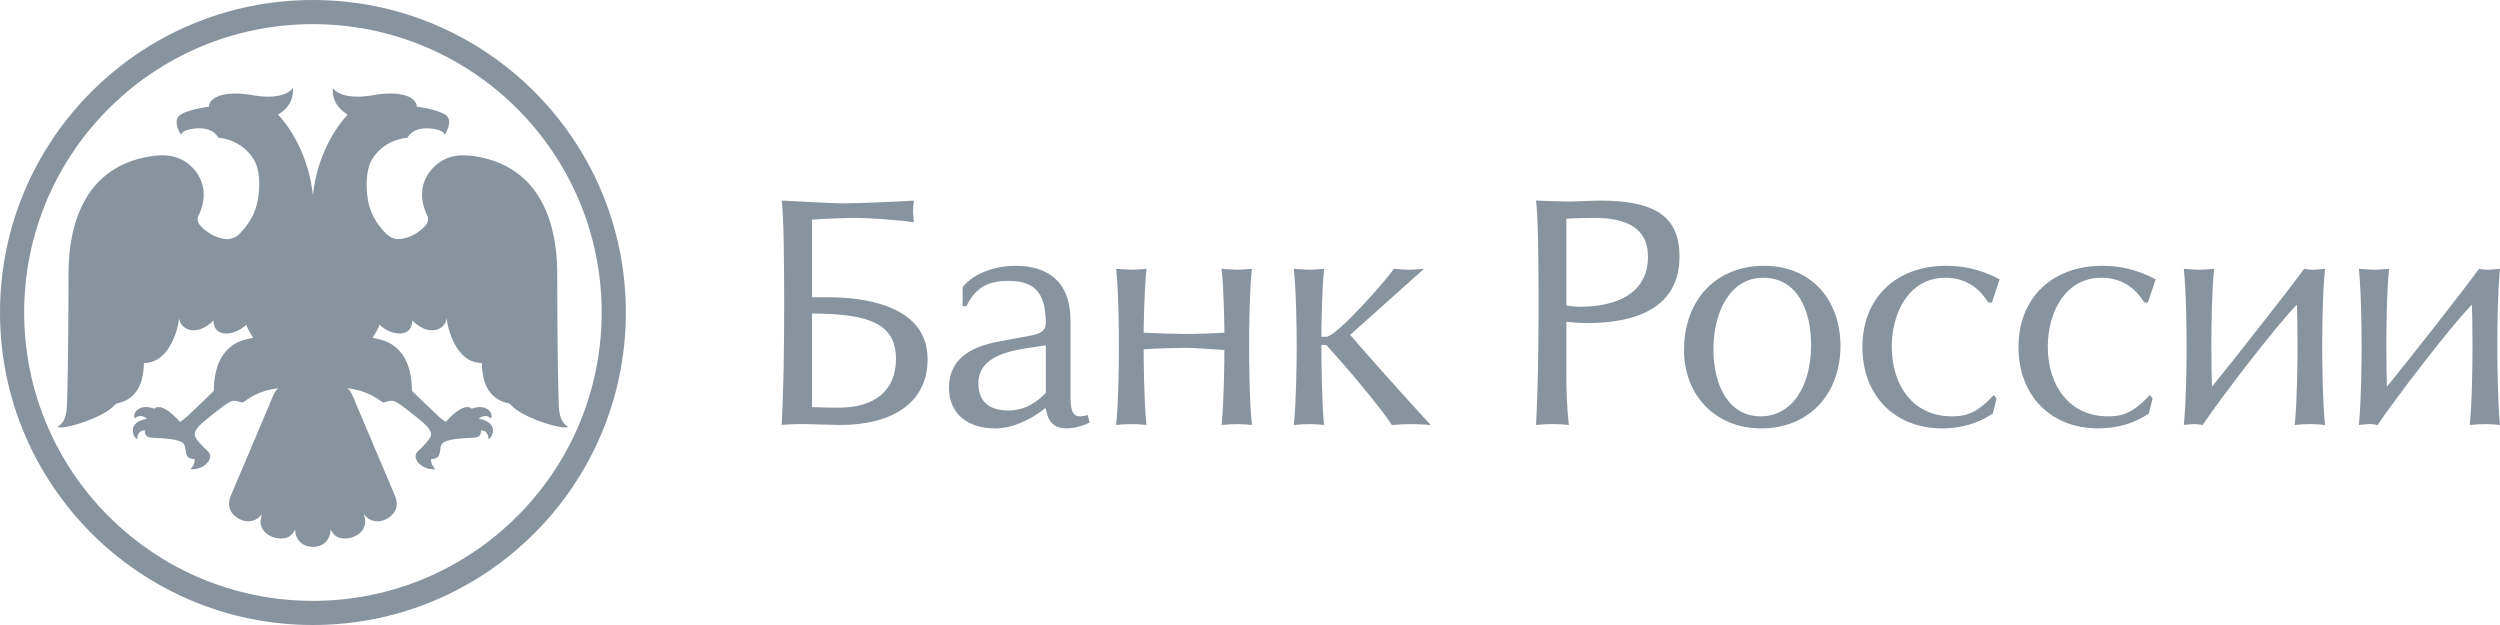 <svg width="96" height="24" viewBox="0 0 96 24" fill="none" xmlns="http://www.w3.org/2000/svg">
<g opacity="0.5">
<path d="M12.015 0C18.653 0 24.033 5.373 24.033 11.999C24.033 18.627 18.653 24 12.015 24C5.38 24 0 18.627 0 11.999C0 5.373 5.38 0 12.015 0ZM12.015 0.927C5.891 0.927 0.928 5.884 0.928 12C0.928 18.115 5.891 23.073 12.015 23.073C18.14 23.073 23.104 18.115 23.104 11.999C23.104 5.884 18.14 0.927 12.015 0.927V0.927ZM12.781 3.378C12.781 3.378 13.057 3.881 14.347 3.652C15.414 3.461 16.004 3.739 16.004 4.096C16.004 4.096 16.762 4.186 17.101 4.405C17.44 4.625 17.081 5.173 17.081 5.173C17.029 5.072 16.957 5.013 16.752 4.968C16.752 4.968 15.931 4.757 15.646 5.29C15.023 5.343 14.484 5.716 14.231 6.223C14.217 6.253 13.98 6.722 14.127 7.669C14.204 8.166 14.45 8.587 14.8 8.946C14.952 9.104 15.142 9.204 15.373 9.178C15.738 9.136 16.04 8.961 16.3 8.704C16.443 8.563 16.487 8.402 16.378 8.216C16.363 8.192 16.355 8.164 16.345 8.136C16.022 7.357 16.292 6.668 16.84 6.26C17.242 5.961 17.707 5.925 18.179 5.992C21.293 6.431 21.398 9.576 21.398 10.546V10.806C21.4 13.413 21.44 15.25 21.459 15.613C21.491 16.182 21.689 16.302 21.816 16.392C21.617 16.529 19.996 16.019 19.607 15.536C19.581 15.503 19.527 15.49 19.486 15.479C18.521 15.254 18.519 14.246 18.5 13.94C17.692 13.94 17.38 13.059 17.294 12.829C17.221 12.624 17.172 12.41 17.148 12.193C17.148 12.622 16.513 12.99 15.83 12.306C15.83 13.01 14.991 12.885 14.574 12.469C14.538 12.611 14.306 12.973 14.306 12.973C14.785 13.06 15.001 13.165 15.227 13.364C15.758 13.829 15.818 14.607 15.818 15.008C15.818 15.008 16.549 15.721 16.838 15.985C16.924 16.065 17.018 16.134 17.112 16.205C17.861 15.367 18.11 15.694 18.11 15.696C18.664 15.473 18.971 15.868 18.85 16.07C18.72 15.923 18.511 15.966 18.384 16.08C19.133 16.206 18.958 16.755 18.756 16.87C18.756 16.712 18.707 16.537 18.471 16.521C18.483 16.763 18.32 16.805 18.165 16.811C17.794 16.828 17.174 16.845 16.985 17.029C16.876 17.134 16.929 17.442 16.812 17.547C16.716 17.634 16.613 17.623 16.559 17.624C16.541 17.738 16.575 17.866 16.719 18.016C16.18 18.06 15.777 17.586 16.044 17.333C16.155 17.227 16.532 16.87 16.551 16.715C16.576 16.55 16.401 16.364 16.28 16.257C16.123 16.119 15.962 15.987 15.796 15.86L15.465 15.605C15.38 15.541 15.291 15.484 15.197 15.434C15.156 15.411 15.11 15.396 15.063 15.391C15.016 15.386 14.968 15.391 14.922 15.404C14.716 15.469 14.718 15.463 14.665 15.428C14.461 15.294 14.094 14.993 13.328 14.908C13.379 14.94 13.415 14.974 13.444 15.014C13.485 15.071 13.514 15.14 13.558 15.233C13.608 15.339 13.646 15.447 13.691 15.553C14.186 16.723 14.676 17.872 15.169 19.043C15.333 19.43 15.187 19.768 14.788 19.954C14.497 20.09 14.165 20.017 13.97 19.736C14.027 19.929 14.053 20.096 13.974 20.257C13.896 20.418 13.77 20.533 13.604 20.603C13.445 20.673 13.257 20.698 13.083 20.663C12.905 20.628 12.788 20.511 12.697 20.339C12.682 20.721 12.43 21 12.015 21C11.599 21 11.347 20.721 11.332 20.339C11.242 20.511 11.123 20.628 10.946 20.663C10.77 20.696 10.589 20.675 10.425 20.603C10.259 20.533 10.133 20.418 10.055 20.257C9.976 20.096 10.003 19.93 10.059 19.736C9.864 20.017 9.532 20.09 9.241 19.954C8.842 19.768 8.696 19.43 8.86 19.043C9.353 17.872 9.843 16.723 10.338 15.553C10.383 15.447 10.421 15.339 10.472 15.233C10.515 15.139 10.544 15.071 10.584 15.014C10.614 14.974 10.649 14.94 10.701 14.908C9.936 14.992 9.567 15.294 9.364 15.428C9.311 15.463 9.313 15.469 9.107 15.404C9.061 15.391 9.014 15.386 8.966 15.391C8.919 15.396 8.873 15.411 8.832 15.434C8.739 15.485 8.645 15.541 8.564 15.605C8.289 15.819 8.008 16.026 7.749 16.257C7.628 16.364 7.453 16.55 7.478 16.715C7.497 16.87 7.874 17.227 7.986 17.333C8.253 17.586 7.849 18.061 7.31 18.016C7.454 17.866 7.487 17.738 7.47 17.624C7.416 17.623 7.314 17.634 7.217 17.547C7.1 17.442 7.152 17.134 7.045 17.029C6.855 16.845 6.235 16.828 5.864 16.811C5.71 16.805 5.546 16.763 5.558 16.521C5.321 16.536 5.272 16.712 5.272 16.87C5.07 16.755 4.896 16.205 5.645 16.08C5.519 15.966 5.308 15.923 5.179 16.07C5.058 15.868 5.365 15.473 5.92 15.696C5.918 15.694 6.168 15.368 6.918 16.205C7.011 16.134 7.106 16.065 7.191 15.985C7.481 15.722 8.211 15.008 8.211 15.008C8.211 14.607 8.271 13.83 8.801 13.364C9.029 13.165 9.244 13.06 9.723 12.973C9.723 12.973 9.492 12.611 9.455 12.469C9.038 12.886 8.2 13.01 8.2 12.306C7.516 12.989 6.881 12.622 6.881 12.193C6.858 12.41 6.809 12.624 6.735 12.829C6.649 13.059 6.337 13.94 5.529 13.94C5.51 14.246 5.508 15.254 4.543 15.479C4.502 15.489 4.449 15.503 4.422 15.536C4.032 16.02 2.412 16.529 2.213 16.392C2.339 16.301 2.538 16.182 2.569 15.613C2.589 15.238 2.631 13.291 2.631 10.546L2.631 10.482C2.636 9.445 2.801 6.421 5.85 5.992C6.322 5.925 6.787 5.961 7.189 6.26C7.737 6.668 8.007 7.357 7.685 8.136C7.675 8.164 7.666 8.192 7.652 8.216C7.542 8.402 7.587 8.563 7.729 8.704C7.989 8.961 8.292 9.136 8.656 9.178C8.887 9.204 9.077 9.104 9.229 8.946C9.579 8.587 9.816 8.165 9.902 7.669C10.064 6.726 9.812 6.253 9.799 6.223C9.545 5.716 9.007 5.343 8.383 5.29C8.098 4.757 7.278 4.968 7.278 4.968C7.073 5.013 7 5.072 6.948 5.173C6.948 5.173 6.589 4.625 6.928 4.405C7.267 4.186 8.025 4.096 8.025 4.096C8.025 3.739 8.616 3.461 9.681 3.652C10.971 3.881 11.248 3.378 11.248 3.378C11.302 3.995 10.83 4.312 10.679 4.399C11.168 4.929 11.852 5.988 12.015 7.491C12.177 5.988 12.861 4.929 13.35 4.399C13.198 4.312 12.728 3.995 12.781 3.378ZM38.996 10.206C40.242 10.206 41.107 10.819 41.107 12.301V15.241C41.107 15.846 41.237 15.988 41.485 15.988C41.582 15.984 41.678 15.968 41.771 15.939L41.841 16.225C41.463 16.414 41.107 16.451 40.952 16.451C40.561 16.451 40.313 16.273 40.217 15.928L40.147 15.669C39.505 16.178 38.805 16.451 38.224 16.451C37.143 16.451 36.441 15.881 36.441 14.885C36.441 13.818 37.239 13.319 38.33 13.12L39.539 12.894C39.944 12.822 40.159 12.704 40.159 12.409C40.159 11.117 39.612 10.786 38.71 10.786C38.011 10.786 37.487 10.987 37.108 11.758H36.965V11.021C37.428 10.453 38.281 10.206 38.996 10.206ZM74.732 10.206C75.35 10.206 76.025 10.323 76.785 10.726L76.49 11.614H76.347C75.931 10.938 75.35 10.666 74.698 10.666C73.308 10.666 72.644 12.005 72.644 13.309C72.644 14.813 73.473 15.987 74.946 15.987C75.434 15.987 75.873 15.916 76.56 15.169L76.668 15.299L76.525 15.88C75.952 16.26 75.314 16.45 74.579 16.45C72.726 16.45 71.516 15.158 71.516 13.332C71.516 11.425 72.822 10.206 74.732 10.206ZM67.741 10.206C69.545 10.206 70.674 11.508 70.674 13.285C70.674 15.1 69.495 16.45 67.635 16.45C65.808 16.45 64.667 15.111 64.667 13.452C64.667 11.485 65.924 10.206 67.741 10.206ZM80.726 10.206C81.344 10.206 82.019 10.323 82.779 10.726L82.479 11.614H82.338C81.924 10.938 81.343 10.666 80.691 10.666C79.3 10.666 78.635 12.005 78.635 13.309C78.635 14.813 79.469 15.987 80.939 15.987C81.423 15.987 81.864 15.916 82.552 15.169L82.657 15.299L82.516 15.88C81.947 16.26 81.305 16.45 80.57 16.45C78.719 16.45 77.51 15.158 77.51 13.332C77.51 11.425 78.816 10.206 80.726 10.206ZM89.282 10.323C89.189 11.181 89.174 12.602 89.172 13.254V13.32C89.172 13.818 89.186 15.418 89.282 16.32C89.101 16.297 88.918 16.285 88.736 16.285C88.529 16.284 88.322 16.296 88.117 16.32C88.209 15.445 88.225 13.912 88.225 13.367V13.32C88.225 12.703 88.212 11.947 88.203 11.697C87.394 12.515 85.256 15.313 84.582 16.32C84.469 16.295 84.354 16.284 84.239 16.285C84.167 16.285 83.953 16.306 83.858 16.32C83.95 15.445 83.965 13.912 83.966 13.367V13.32C83.966 12.716 83.953 11.212 83.858 10.323C84.061 10.335 84.32 10.359 84.463 10.359C84.593 10.359 84.842 10.335 85.022 10.323C84.933 11.151 84.918 12.501 84.916 13.181V13.32C84.916 13.818 84.927 14.517 84.938 14.85C85.591 14.056 87.918 11.105 88.476 10.323C88.603 10.346 88.686 10.359 88.83 10.359C88.9 10.359 89.149 10.335 89.282 10.323ZM96 10.323C95.912 11.181 95.896 12.602 95.895 13.254V13.32C95.895 13.818 95.909 15.418 96 16.32C95.819 16.297 95.637 16.285 95.454 16.285C95.253 16.285 95.014 16.297 94.838 16.32C94.931 15.445 94.943 13.912 94.944 13.367V13.32C94.944 12.703 94.933 11.947 94.922 11.697C94.115 12.515 91.975 15.313 91.299 16.32C91.188 16.295 91.073 16.283 90.959 16.285C90.887 16.285 90.673 16.306 90.581 16.32C90.673 15.418 90.686 13.818 90.686 13.32C90.686 12.716 90.673 11.212 90.581 10.323C90.781 10.335 91.04 10.359 91.183 10.359C91.313 10.359 91.563 10.335 91.741 10.323C91.646 11.212 91.636 12.704 91.636 13.32C91.636 13.818 91.646 14.517 91.657 14.85C92.311 14.056 94.635 11.105 95.193 10.323C95.323 10.346 95.407 10.359 95.55 10.359C95.62 10.359 95.871 10.335 96 10.323ZM54.682 10.323L51.846 12.859C52.203 13.285 54.087 15.408 54.941 16.32C54.623 16.297 54.397 16.285 54.231 16.285C54.016 16.285 53.696 16.297 53.447 16.32C53.008 15.632 51.667 14.056 50.933 13.249H50.741V13.329C50.742 13.868 50.757 15.466 50.843 16.32C50.663 16.296 50.482 16.285 50.3 16.285C50.101 16.285 49.864 16.297 49.682 16.32C49.774 15.472 49.791 14.004 49.793 13.419V13.32C49.793 12.716 49.779 11.212 49.682 10.323C49.886 10.334 50.148 10.359 50.291 10.359C50.418 10.359 50.668 10.335 50.844 10.323C50.752 11.212 50.741 12.716 50.741 12.931H50.933C51.324 12.931 53.328 10.654 53.52 10.323C53.684 10.335 53.956 10.359 54.099 10.359C54.22 10.359 54.505 10.335 54.682 10.323ZM48.072 10.323C47.98 11.181 47.965 12.602 47.965 13.254V13.32C47.965 13.818 47.976 15.418 48.072 16.32C47.891 16.297 47.708 16.285 47.525 16.285C47.324 16.285 47.086 16.297 46.91 16.32C47.003 15.418 47.016 13.818 47.016 13.441C46.493 13.403 45.781 13.357 45.508 13.357C45.185 13.357 44.393 13.378 43.916 13.414C43.916 13.818 43.929 15.418 44.023 16.32C43.843 16.297 43.661 16.285 43.478 16.285C43.277 16.285 43.039 16.297 42.861 16.32C42.949 15.472 42.965 14.004 42.966 13.419V13.32C42.966 12.716 42.955 11.212 42.861 10.323C43.062 10.334 43.325 10.359 43.468 10.359C43.599 10.359 43.846 10.335 44.025 10.323C43.931 11.223 43.917 12.716 43.917 12.775C44.416 12.8 45.139 12.824 45.522 12.824C45.913 12.824 46.66 12.8 47.017 12.775C47.017 12.705 47.004 11.212 46.91 10.323C47.109 10.335 47.372 10.359 47.513 10.359C47.646 10.359 47.894 10.335 48.072 10.323ZM30.017 7.702C30.776 7.739 32.033 7.809 32.308 7.809C32.971 7.809 34.322 7.75 35.094 7.703C35.074 7.845 35.062 7.987 35.059 8.13C35.059 8.212 35.083 8.403 35.094 8.533C34.405 8.438 33.267 8.367 32.913 8.367C32.664 8.367 31.701 8.39 31.18 8.437V11.414H31.784C33.02 11.414 35.62 11.65 35.62 13.794C35.62 15.536 34.159 16.331 32.238 16.319C32.023 16.319 31.217 16.284 30.703 16.284C30.48 16.284 30.207 16.296 30.017 16.319C30.09 15.014 30.112 13.213 30.112 11.719V11.533C30.11 10.199 30.099 8.324 30.017 7.703V7.702ZM58.984 7.702C59.378 7.713 59.912 7.739 60.185 7.739C60.598 7.739 61.135 7.703 61.441 7.703C63.636 7.703 64.493 8.367 64.493 9.859C64.493 11.793 62.865 12.408 60.934 12.408C60.827 12.408 60.374 12.385 60.148 12.36V14.409C60.148 15.002 60.172 15.726 60.245 16.319C60.043 16.296 59.841 16.284 59.638 16.284C59.423 16.284 59.175 16.296 58.984 16.319C59.054 15.074 59.079 13.375 59.081 11.925V11.533C59.08 10.199 59.066 8.324 58.984 7.702ZM67.705 10.666C66.424 10.666 65.795 12.005 65.795 13.415C65.795 14.755 66.353 15.987 67.61 15.987C68.821 15.987 69.546 14.825 69.546 13.238C69.546 11.957 69.046 10.666 67.705 10.666ZM40.159 13.261L39.374 13.379C38.52 13.51 37.569 13.806 37.569 14.708C37.569 15.395 37.951 15.762 38.721 15.762C39.196 15.762 39.671 15.595 40.159 15.087V13.261V13.261ZM31.18 12.039V15.632C31.488 15.644 31.855 15.656 32.188 15.656C33.59 15.656 34.405 15.003 34.405 13.782C34.405 12.467 33.434 12.04 31.18 12.04L31.18 12.039ZM61.205 8.367C61.005 8.367 60.315 8.378 60.148 8.403V11.731C60.293 11.758 60.529 11.78 60.647 11.78C62.309 11.78 63.282 11.117 63.282 9.859C63.282 8.687 62.356 8.367 61.205 8.367H61.205Z" fill="#10273D"/>
</g>
</svg>
